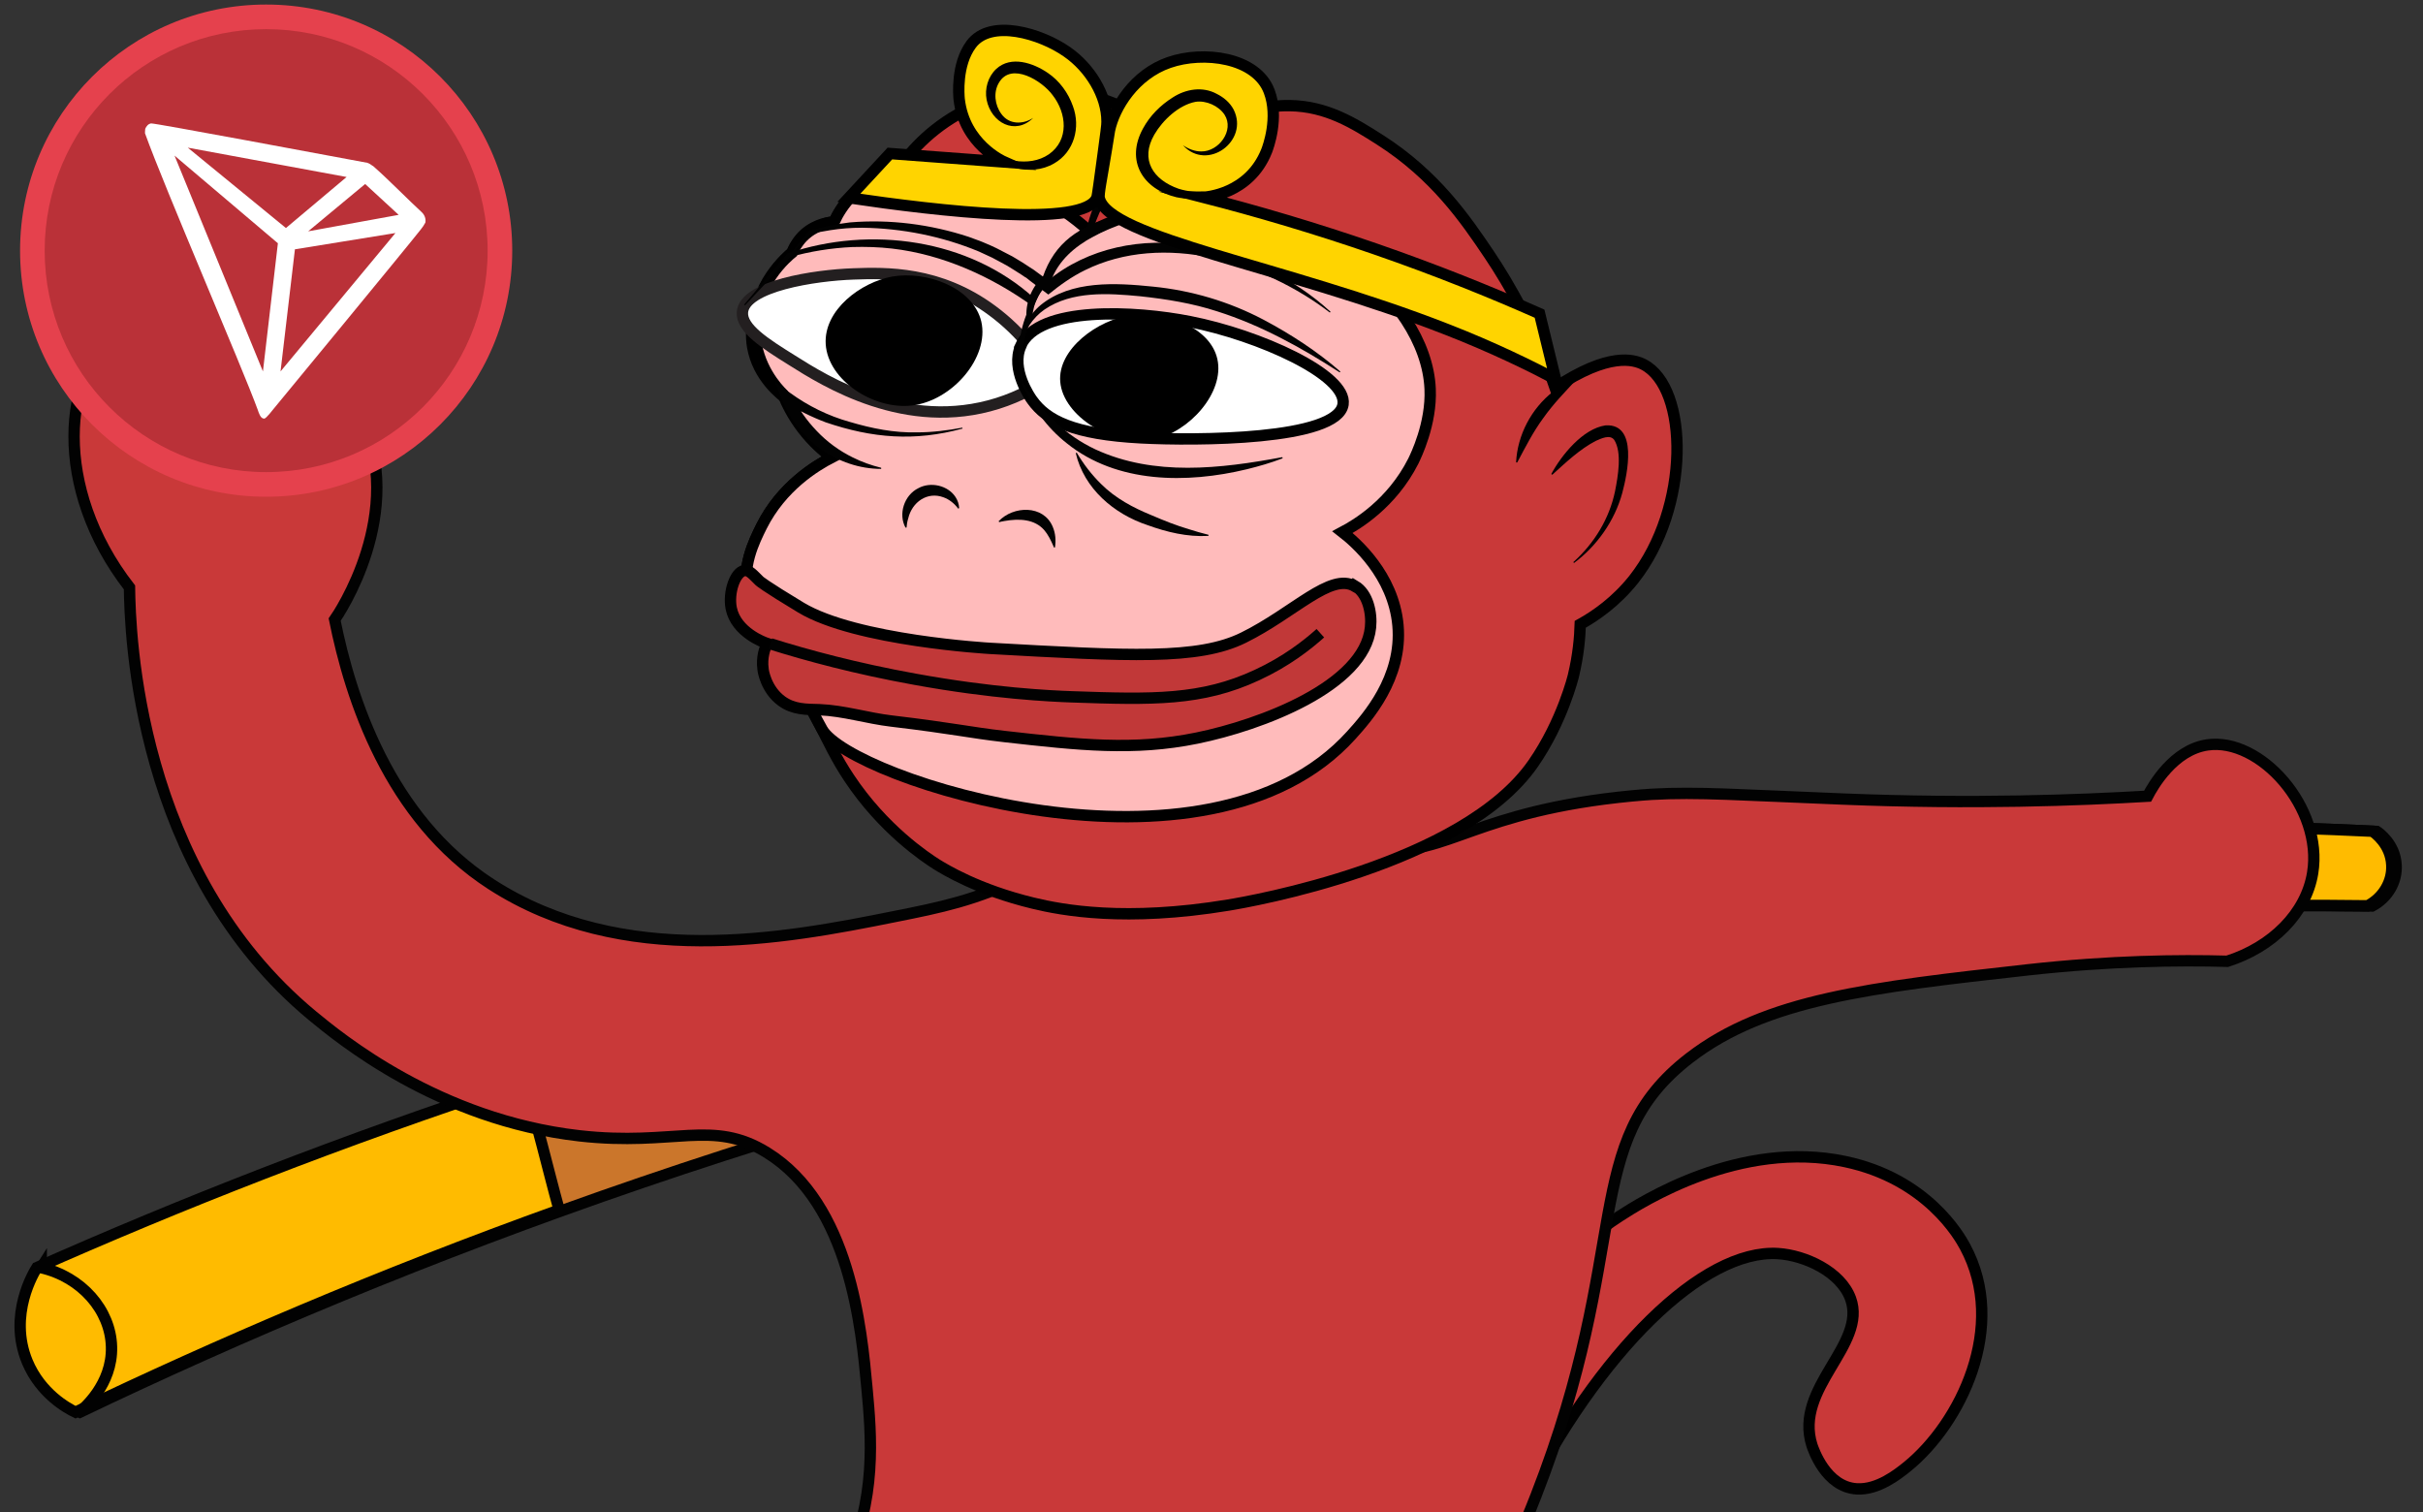 <?xml version="1.0" encoding="utf-8"?>
<!-- Generator: Adobe Illustrator 28.4.1, SVG Export Plug-In . SVG Version: 6.00 Build 0)  -->
<svg version="1.1" id="a" xmlns="http://www.w3.org/2000/svg" xmlns:xlink="http://www.w3.org/1999/xlink" x="0px" y="0px"
	 viewBox="0 0 1280 798.9" style="enable-background:new 0 0 1280 798.9;" xml:space="preserve">
<rect x="0" y="0" width="1280" height="798.9" fill="#333333" stroke="none"/>
<style type="text/css">
	.st0{fill:#CB762B;stroke:#020202;stroke-width:6;stroke-miterlimit:10;}
	.st1{fill:#FFBB00;stroke:#020202;stroke-width:6;stroke-miterlimit:10;}
	.st2{fill:none;stroke:#020202;stroke-width:6;stroke-miterlimit:10;}
	.st3{fill:#C93939;stroke:#000000;stroke-width:6;stroke-miterlimit:10;}
	.st4{fill:#C93939;stroke:#020202;stroke-width:6;stroke-miterlimit:10;}
	.st5{fill:#FFBBBB;stroke:#000000;stroke-width:6;stroke-miterlimit:10;}
	.st6{fill:#FFFFFF;stroke:#231F20;stroke-width:6;stroke-miterlimit:10;}
	.st7{fill:#FFFFFF;stroke:#000000;stroke-width:6;stroke-miterlimit:10;}
	.st8{fill:#C13838;stroke:#000000;stroke-width:6;stroke-miterlimit:10;}
	.st9{fill:#020202;}
	.st10{fill:#FFD400;stroke:#000000;stroke-width:6;stroke-miterlimit:10;}
	.st11{fill:#E5414D;}
	.st12{fill:#BA3138;}
	.st13{fill:#FFFFFF;}
</style>
<path class="st0" d="M21.8,669.6c-1.4,2.2-15.4,24.8-5.1,49.7c7.1,17,21.3,24.7,25.5,26.7C211,665.2,440,576.8,720.9,524.4
	c201.6-37.5,382.4-47.6,532.2-45.8c8.2-4.3,13.2-12.8,12.7-21.6c-0.5-11-9.1-17.1-10.2-17.8c-154.4-7.4-344.2-3.4-557.7,30.6
	c-279,44.3-507.6,125.3-676.1,199.9l0,0L21.8,669.6z"/>
<path class="st1" d="M276.5,570.9c-96.8,31.7-182.8,65.8-257,98.7c-1.4,2.2-15.4,24.8-5.1,49.7c7.1,17,21.3,24.7,25.5,26.7
	c73.8-35.3,159.2-72.2,255.5-106.8c-6.3-22.8-11.5-45.9-18.8-68.3l0,0L276.5,570.9z"/>
<path class="st1" d="M1263.5,456.9c-0.5-11-9.1-17.1-10.2-17.8c-54.4-2.6-113.2-3.8-175.8-2.8c-0.5,15.3-2.1,30.6-4.1,45.8
	c63-3.3,122.3-4.3,177.4-3.6C1259,474.2,1264,465.7,1263.5,456.9L1263.5,456.9z"/>
<path class="st2" d="M21.5,669.6c21.7,4.9,36.9,22.6,37.4,41.8c0.6,20-15,33-17,34.6"/>
<path class="st3" d="M803.5,795.4c41.3-82.2,96.3-135.6,135.7-133.2c14.4,0.9,33.2,9.6,38.4,23.8c8.9,24.5-30.1,47-20.4,77.5
	c0.7,2,7.3,22.1,23.8,23c11,0.6,21.4-7.6,26.5-11.7c28.2-22.9,53.3-74.1,30.6-116.2c-3-5.6-20.2-35.9-63.4-45
	c-55.7-11.8-107.7,21.5-119,28.8c-26.2,16.8-40.2,36.9-67.3,76.3c-23.8,34.6-39.6,64.7-49.8,86"/>
<path class="st4" d="M62.5,174.1c-29.2,21.8-35.1,83.4,5.9,136.2c0.3,23.9,3.9,149.4,96.6,226.2c14.2,11.7,66.4,55,141.1,63.5
	c50.4,5.7,70.1-9.1,99.1,8.9c43.9,27.2,49.9,93,52.8,124.5c2.3,24.8,5.4,59-12,94.7c-9,18.5-19.3,28.5-66.1,69.2
	c-81,70.2-89.9,74.4-95.4,90.3c-8.8,25.3-4.2,66.4,56.3,135.2c2.8,37.9,8.3,57.4,16.5,58.6c10.3,1.5,24.8-25.5,43.6-81.2
	c-4-3.1-37.7-29.7-33.1-61.6c3-21,21.1-32.1,57.1-54.1c28.3-17.3,64.5-39.5,87.2-25.6c4.7,2.9,10.6,8.4,15,21
	c20.2,57.6-13.5,195.2-19.5,219.5c-38.6,31.8-55.6,51.9-51.1,60.1c5.3,9.7,40.4,3.2,105.2-19.6c45.7-99.7,88.9-178,120.3-231.5
	c79.6-135.9,98.6-139.3,129.3-218C863,658,834.1,603.9,892.5,558.9c40.3-31.1,95.7-37.3,178.9-46.6c43.4-4.8,79.8-5.2,105.2-4.5
	c23.6-7.5,41.6-25.2,45.1-46.6c5.7-34.6-27.8-71.8-55.6-67.7c-17.9,2.6-28.7,21.6-31.6,27.1c-35.9,2.1-91.8,4.3-160.9,1.5
	c-53.7-2.1-76.8-3.9-101.1-2.5c-6.1,0.4-14.3,1.1-25.2,2.5c-74.2,9.7-86.8,32.4-123.7,25.8c-24-4.3-21-14.3-53.7-21.2
	c-12.3-2.6-37.1-7.5-64.9,0c-28.1,7.5-32.6,20.5-64.9,36.7c-24,12-43.4,16-67.6,20.8c-59,11.9-143.6,27.7-213-17.1
	c-54.2-35-74.4-98.5-82.7-139.8c1.7-2.4,38.7-56.8,13.5-108.2c-11.9-24.3-31.9-36.3-38.1-39.8C127.3,164.9,86.6,156,62.5,174.1
	L62.5,174.1L62.5,174.1z"/>
<path class="st3" d="M821.5,204.8c28.4-18.9,41.6-14.9,46.7-12.3c24,12.3,24.9,75.5-5.1,113.5c-9.3,11.7-20,19.2-28.3,23.8
	c-0.2,6.8-1,16.2-3.6,27.1c0,0-5.8,24.2-21.3,46.5C772.8,456.8,660,476.3,649,478.1c-54.5,9-87.9,2.7-103.2-1
	c-29.3-7.1-46.6-17.8-51-20.5c-5.7-3.6-28.2-18.5-46.2-45.6c-6.5-9.7-11.1-19.3-16.6-30.4c-10.5-21.3-9.8-24.6-17.7-37.3
	c-11-17.8-16.2-17.5-19-28.3c-3.9-15.2,3.1-29,7-36.9c10.6-21.1,28.4-31.9,37.1-36.4c-4-3.6-8.6-8.3-13.2-14.3
	c-4.4-5.8-7.6-11.4-9.9-16.1c-3.6-2.6-15.9-12-18.7-28.1c-1.9-11.2,1.7-20.3,4.1-26.2c4.8-11.9,12.2-19.6,16.6-23.5
	c0.9-2.2,2.8-6.3,6.9-10c6.1-5.3,13-6.1,15.4-6.3c1.6-3.6,4.6-9,9.9-14.2c8.6-8.2,18.2-10.8,22.6-11.7c4.9-7.4,15.1-20.8,32.9-30.9
	c6.3-3.5,33.5-18,67.9-10.3c21,4.7,35.1,15.6,41.7,21.4c6.2-2.4,15.3-5.7,26.5-8.7c14.2-3.8,26.7-7.2,39.3-7
	c19.4,0.3,33.7,9.2,47.5,18c29.3,18.7,45.2,41.9,57.9,60.8C797.4,150.4,810.9,173.8,821.5,204.8L821.5,204.8L821.5,204.8z"/>
<path class="st5" d="M414.3,343.2c-1.9-3.9-3.6-6.7-6.4-10.4c-6-8-10.7-10.2-12.6-17.9c-3.9-15.2,3.1-29,7-36.9
	c10.6-21.1,28.4-31.9,37.1-36.4c-4.4-3.2-10.1-8.1-15.5-15.2c-5.2-6.8-8.4-13.3-10.3-18.2c-3-3-14-14.6-14.9-32.7
	c-1.3-25,17.8-40.5,19.8-42.1c1-2.2,2.7-5.3,5.5-8.2c6.2-6.3,13.8-7.7,16.7-8.1c1.8-3.9,4.8-9.2,9.9-14.2
	c24.6-23.5,69.8-9.8,78.6-7.2c10.6,3.2,28.4,10.2,46.6,26.7c10.6-5.4,26.9-12.1,47.2-13.2c63-3.6,130.4,46.8,132.5,96.3
	c0.8,18.4-7.6,35.4-8.9,38.1c-11.4,22.5-30,33.6-37.4,37.5c6.7,5.2,26.9,22.6,29.3,49.2c2.5,27.9-16.4,48.9-24.6,58
	c-76.2,84.6-265,23.1-279.6-3c-6.8-12.1-12.6-24.9-12.6-24.9c-0.7-1.6-1.8-4.1-3.1-7.1c-2.7-6.3-3.2-7.8-4.4-10.2l0,0L414.3,343.2z"
	/>
<path class="st6" d="M524.2,164.1c-28.1-20.9-56.4-20-73.4-19.4c-20.2,0.7-57.6,6.3-58.6,20.3c-0.6,8.5,12.2,16.6,26,25.2
	c17.7,11.2,60.5,38.1,108.8,22.9c12.1-3.8,21.6-9.4,28.2-14C549.9,190.1,540.2,175.9,524.2,164.1L524.2,164.1L524.2,164.1z"/>
<path class="st7" d="M539.1,182.8c9.5-21.6,61.2-18.5,89.5-12.9c36.3,7.1,83.2,28.1,80.9,43.7c-2.9,19.1-78.1,19.2-106.7,17.7
	c-35.9-1.9-49.9-9.2-57.6-20c-1.1-1.5-11.3-16.2-6-28.4l0,0L539.1,182.8z"/>
<path d="M560.1,201.7c1.5,18.2,28,34.7,49.3,30.4c19-3.8,37.6-24.9,33.7-42.4c-3.8-17.2-28-25.5-45.1-23.3
	C579.7,168.8,558.6,184.6,560.1,201.7L560.1,201.7L560.1,201.7z"/>
<path d="M436.2,181.8c1.2,19.2,25.5,34.8,45.6,32.4c21.3-2.5,40.9-25.4,36.6-44.3c-4.2-17.9-28.8-27-47.1-23.8
	C454.8,149.1,435.1,163.7,436.2,181.8L436.2,181.8z"/>
<path class="st8" d="M715.7,309.7c-12.8-7.5-32,13.9-58.7,27.1c-23.9,11.9-60.6,9.8-134,5.7c0,0-70.6-4-99.8-21.5
	c-19.6-11.8-22-14.1-22-14.1c-3.4-3.3-5.4-5.9-8-5.5c-4.8,0.7-8.6,11.5-6.9,20c2.6,12.7,17.4,18,18.9,18.5c-1,2.2-3,7.2-2.1,13.6
	c0,0.7,1.5,10.7,9.8,16.8c6.3,4.6,13,4.4,20,4.6c12.8,0.5,25.3,4.5,38.1,6c33.6,4,40.6,6,59.9,8.2c39.1,4.4,68.1,7.6,101.4,0.8
	c33.8-6.9,88.6-27.5,91.7-58.5c0.8-7.6-1.4-17.9-8.2-21.9l0,0L715.7,309.7z"/>
<path class="st2" d="M697.5,334.5c-6.9,6.2-18.1,15-33.5,22.1c-29.2,13.6-55.2,13-97.8,11.5c-11.2-0.4-41.8-1.8-82.9-9.3
	c-31-5.6-56.9-12.6-76.3-18.7"/>
<path class="st9" d="M707.7,196.7c-20.3-13.1-41.6-24.9-64.6-32.2c-13.2-4.3-26.9-6.5-40.8-8c-16.9-1.6-36-2.9-50.5,7
	c-6.4,4.4-10.8,11.5-12.9,19h-0.6c1.2-8.2,5.1-16.1,11.5-21.4c16.1-13.1,39.7-11.7,59.2-9.7c20.4,2,40.3,7.9,58.5,17.5
	c14.5,7.7,28.2,16.6,40.6,27.4L707.7,196.7L707.7,196.7z"/>
<path class="st9" d="M702.5,165.1c-34.9-26.8-87.9-42.8-129.3-22.4c-7,3.4-13.4,8-19.4,12.9c-2.7-2.1-9.5-7-12.2-9.3
	c0.2,0.3,0.6,0.6,0.8,0.7c-0.7-0.5-1.8-1.2-2.5-1.7c-2.5-1.6-5.3-3.4-7.8-4.9c-1.9-1-6.2-3.4-8-4.3c-2-0.9-4.9-2.3-6.9-3.2
	c-19.5-8.1-40.6-12.3-61.7-12.6c-5.7,0-11.3,0.4-16.9,1.3c-3.6,0.6-7.1,1.2-10.7,2l0.7-0.4c-3.2,3.5-6.6,7-9.9,10.5l-0.5-0.4l9-11.2
	c7-2.3,14.4-3.7,21.7-4.6c21.1-1.8,42.7,1,62.8,7.6c2.1,0.8,7,2.5,8.9,3.4c1.5,0.6,4.4,1.9,5.8,2.6c2.8,1.4,5.7,2.9,8.5,4.4
	c3.5,2,7.1,4.3,10.5,6.6h0.2c0,0.1,0,0.2,0.3,0.3c-0.5-0.4,8.3,6.1,8.2,6h-0.7c21.2-17.6,50.3-23.3,77.1-18.6
	c26.8,4.5,52.4,16.6,72.4,34.9L702.5,165.1L702.5,165.1L702.5,165.1z"/>
<path class="st9" d="M540.6,202.4c9.9,15.3,22.1,27.5,38.1,35c31,14.3,66,10.2,98.7,4.1l0.2,0.6c-6.2,2.4-12.5,4.2-19,5.8
	c-31.6,7.6-68.5,7.6-95-13.7c-10.5-8.2-18.4-19.3-23.7-31.4l0.5-0.2l0,0L540.6,202.4z"/>
<path class="st9" d="M605.2,112.1c-9.4,4.1-18.8,7.9-27.7,12.9c-9.9,5.4-18.2,12.5-22.3,23.3l-0.2,0.6l-0.4,0.3
	c-4,3.2-6.9,7.8-8.3,12.7c-0.5,1.8-0.8,3.6-0.9,5.5v0.2c-5.4,10.6-6.8,23.1-4.8,34.8H540c-1.5-5.8-2.1-11.9-1.8-18.1
	c0.4-6.1,1.7-12.3,4-18.1v0.6c-0.2-8,3.3-15.9,9.3-21.2l-0.7,1c6.3-18.7,19.5-27.1,37.7-32.1c5.4-1.5,10.9-2.6,16.4-3.1L605.2,112.1
	L605.2,112.1L605.2,112.1z"/>
<path class="st9" d="M638.2,283.1c-11,0.6-21.8-2-32-5.7c-17.8-5.9-33.5-19.3-37.9-38l0.5-0.3c3.6,6.1,7.9,11.7,12.9,16.6
	c7.5,7.5,16.9,12.5,26.7,16.5c6.5,2.8,13,5.4,19.8,7.4c3.3,1.1,6.7,2,10.2,2.9v0.6h-0.1l0,0H638.2z"/>
<path class="st9" d="M508.5,226.4c-25.3,6.9-47.6,5.1-72.3-3.3c-7.7-2.9-15.1-6.6-22.1-11.1l4.2-3.4c3.3,7.1,7.8,13.5,13.2,19.1
	c5.4,5.7,11.8,10.4,18.9,13.9c4.8,2.4,9.8,4.2,15.1,5.5v0.6c-22.9,0-44.6-15.6-52.5-36.9l-3.5-9l7.7,5.6c9.6,7,20.3,12.3,31.8,15.5
	c11.5,3.4,23.3,5.8,35.4,5.5c8,0,16-1,24-2.5v0.6h0.1l0,0L508.5,226.4z"/>
<path class="st9" d="M628.5,67.3c-14.2,7.1-26.7,16.3-37.2,28.2c-6.9,8.2-11.7,18-14.6,28.3l-0.2,0.8l-0.6,0.3
	c-9.3,4.2-16.9,12-20.9,21.5l-0.6-0.2c3.2-10.3,10.5-19,20-24.2l-0.8,1.1c2.6-13.7,9.2-26.6,18.3-37.1c7-7.9,16.3-13.7,26.2-17
	c3.3-1.1,6.7-1.9,10.1-2.3L628.5,67.3L628.5,67.3L628.5,67.3z"/>
<path class="st9" d="M557.1,139.7c-4.1,7.2-7.8,14.9-11.2,22.3c-21.8-15.8-47.8-27.6-74.7-30.7c-6.9-0.8-13.9-1-20.9-0.8
	c-11.2,0.5-22.3,2.3-33.1,5.3l0.5-0.3c-6,6.4-18.1,19.4-24.1,25.8l-0.5-0.4l11.4-13.5l11.4-13.4l0.2-0.2h0.3
	c43.3-14.7,95.4-7.6,129.8,23.6l-3.1,0.7c3.9-6.6,8.2-12.9,13.4-18.7l0.5,0.4l0,0L557.1,139.7z"/>
<path d="M831.2,296.9c11.1-10,19-23,22-37.5c1.5-7.7,3.8-20.4-0.5-27.1c-2.3-2.9-6.7-0.7-9.7,0.6c-8.5,4.4-15.8,11.4-23,17.9
	l-0.5-0.4c5.4-10,16.7-24,28.7-25.7c17.2-1,11.5,25.6,8.8,35.7c-4,14.7-13.4,28-25.5,37l-0.4-0.5l0,0H831.2z"/>
<path d="M833.1,200.2c-6.6,7.1-12.4,13-17.8,20.6c-5.5,7.5-9.2,14.9-13.8,23.5h-0.6c0.7-14.5,8.1-28.5,19.5-37.4
	c3.8-3,8-5.4,12.5-7.2l0.2,0.6l0,0L833.1,200.2z"/>
<path class="st9" d="M556.7,289c-1.6-3.8-3.2-6.8-5-8.9c-5.2-6-13.4-6.2-20.9-4.9c-1,0.1-1.9,0.4-2.9,0.6l-0.4-0.4
	c7.8-8.3,23.7-8.8,28.6,2.8c1.5,3.5,1.8,7.3,1.2,11h-0.6c0-0.1,0,0,0,0L556.7,289z"/>
<path class="st9" d="M478.4,278.8c-4-7.1-0.8-17.2,6.7-20.9c6.5-3.6,15.7-1.5,19.7,4.7c1.1,1.7,1.8,3.7,1.9,5.8l-0.5,0.3
	c-2-2.7-4.7-4.9-7.8-6c-8.6-3.2-16.6,2.6-18.6,11.1c-0.5,1.6-0.8,3.3-0.9,4.9h-0.6L478.4,278.8z"/>
<path class="st10" d="M821.7,200.2c-12.8-6.7-32.5-16.5-57.4-26.2c-85.5-33.5-179.1-48.3-183.6-69.4c-0.5-2.2,1.3-10.4,3.7-25.2
	c1-6.2,1.5-9.2,1.7-10.5c2.5-12.2,13.2-29.6,31.5-35.9c18.1-6.3,46.1-2.8,52.9,15.3c5.2,13.8-0.6,29.5-1.4,31.5
	c-9.2,23-32.4,24.4-33.5,24.4c28.4,7.3,58.8,16.2,90.9,27.3c31.5,10.9,60.4,22.5,86.8,34.2c2.8,11.5,5.6,23,8.4,34.4l0,0V200.2z"/>
<path d="M653.2,98.7c-9.6,5.1-20.9,7.7-31.7,5.5c-17.9-4.3-27-19.3-17.7-36.3c3.7-6.8,9.2-12.3,15.7-16.4c6.9-4.5,15.8-6,23.3-1.9
	c3.6,1.8,6.9,4.5,8.9,8.3c8.3,16.6-14,32.9-26.8,18.8c2.9,2,6.3,3.3,9.6,3.3c9.3,0.2,17.7-11.1,12.4-19.4c-3.1-4.7-9.8-7.7-15.4-6.8
	c-8.8,1.7-17.3,9.7-21.7,17.3c-7.7,13.3-0.6,23.9,12.8,28.6c9.9,3.1,20.7,1.7,30.5-1.1l0,0L653.2,98.7z"/>
<path class="st10" d="M448.4,104.5c46.9,6.9,125.5,16.2,131.1-0.3c0.3-1,1.3-8.2,3.2-22.4c1.4-10.6,2.2-15.9,2.1-17.6
	c0-13.9-9.1-28.5-21.1-36.8c-13.8-9.7-40.5-17.8-50.7-3.9c-7.9,10.7-6.5,26.8-6.3,28.9c2.7,23.8,23,32.8,23.9,33.2
	c-20.2-1.5-40.4-3-60.5-4.5C462.8,88.9,455.6,96.7,448.4,104.5L448.4,104.5L448.4,104.5z"/>
<path d="M517.9,78.2c10.7,6.3,25.5,10.6,36.2,3.3c10.8-7.6,9.4-21.7,2-31.2c-5.5-7.6-21.9-17.8-28.4-6.6c-3,5-2.2,11.8,1.3,16.5
	c4,5.6,11.2,5.7,16.8,2.1c-9.6,9.4-22.2,2.5-24.6-9.6c-1.1-5.8,0.7-12.2,5.1-16.3c7.8-7.2,19.6-3.1,27.2,2.1
	c6.2,4.2,10.8,10.5,13.3,17.6c4.1,11.1,0.7,24.1-9.9,30.2c-12.8,7.5-29.2,1.5-39.2-7.9l0,0L517.9,78.2z"/>
<g>
	<circle class="st11" cx="140.6" cy="132.4" r="130"/>
	<circle class="st12" cx="140.6" cy="132.4" r="117"/>
	<g id="b">
		<path class="st13" d="M222.9,112.2c-7.3-6.7-17.4-17.1-25.7-24.4l-0.5-0.3c-0.8-0.6-1.7-1.2-2.7-1.5l0,0
			C174.1,82.3,81.7,65,79.9,65.2c-0.5,0-1,0.3-1.4,0.5L78,66.1c-0.6,0.6-1,1.3-1.3,2v0.3c-0.1,0-0.1,2-0.1,2
			c10.4,29,51.5,123.9,59.6,146.2c0.5,1.5,1.4,4.4,3.1,4.5h0.4c0.9,0,4.9-5.2,4.9-5.2s70.6-85.6,77.7-94.7c0.9-1.1,1.7-2.3,2.4-3.6
			c0.4-2-0.4-4.1-1.9-5.5l0,0L222.9,112.2z M162.8,122.2l30.1-25l17.7,16.3L162.8,122.2L162.8,122.2z M151.1,120.5L99.2,78
			l83.9,15.5l-32.1,27l0,0H151.1z M155.8,131.7l53.1-8.6l-60.7,73.1L155.8,131.7L155.8,131.7z M92.2,82.2l54.6,46.3l-7.9,67.7
			L92.2,82.2z"/>
	</g>
</g>
</svg>
